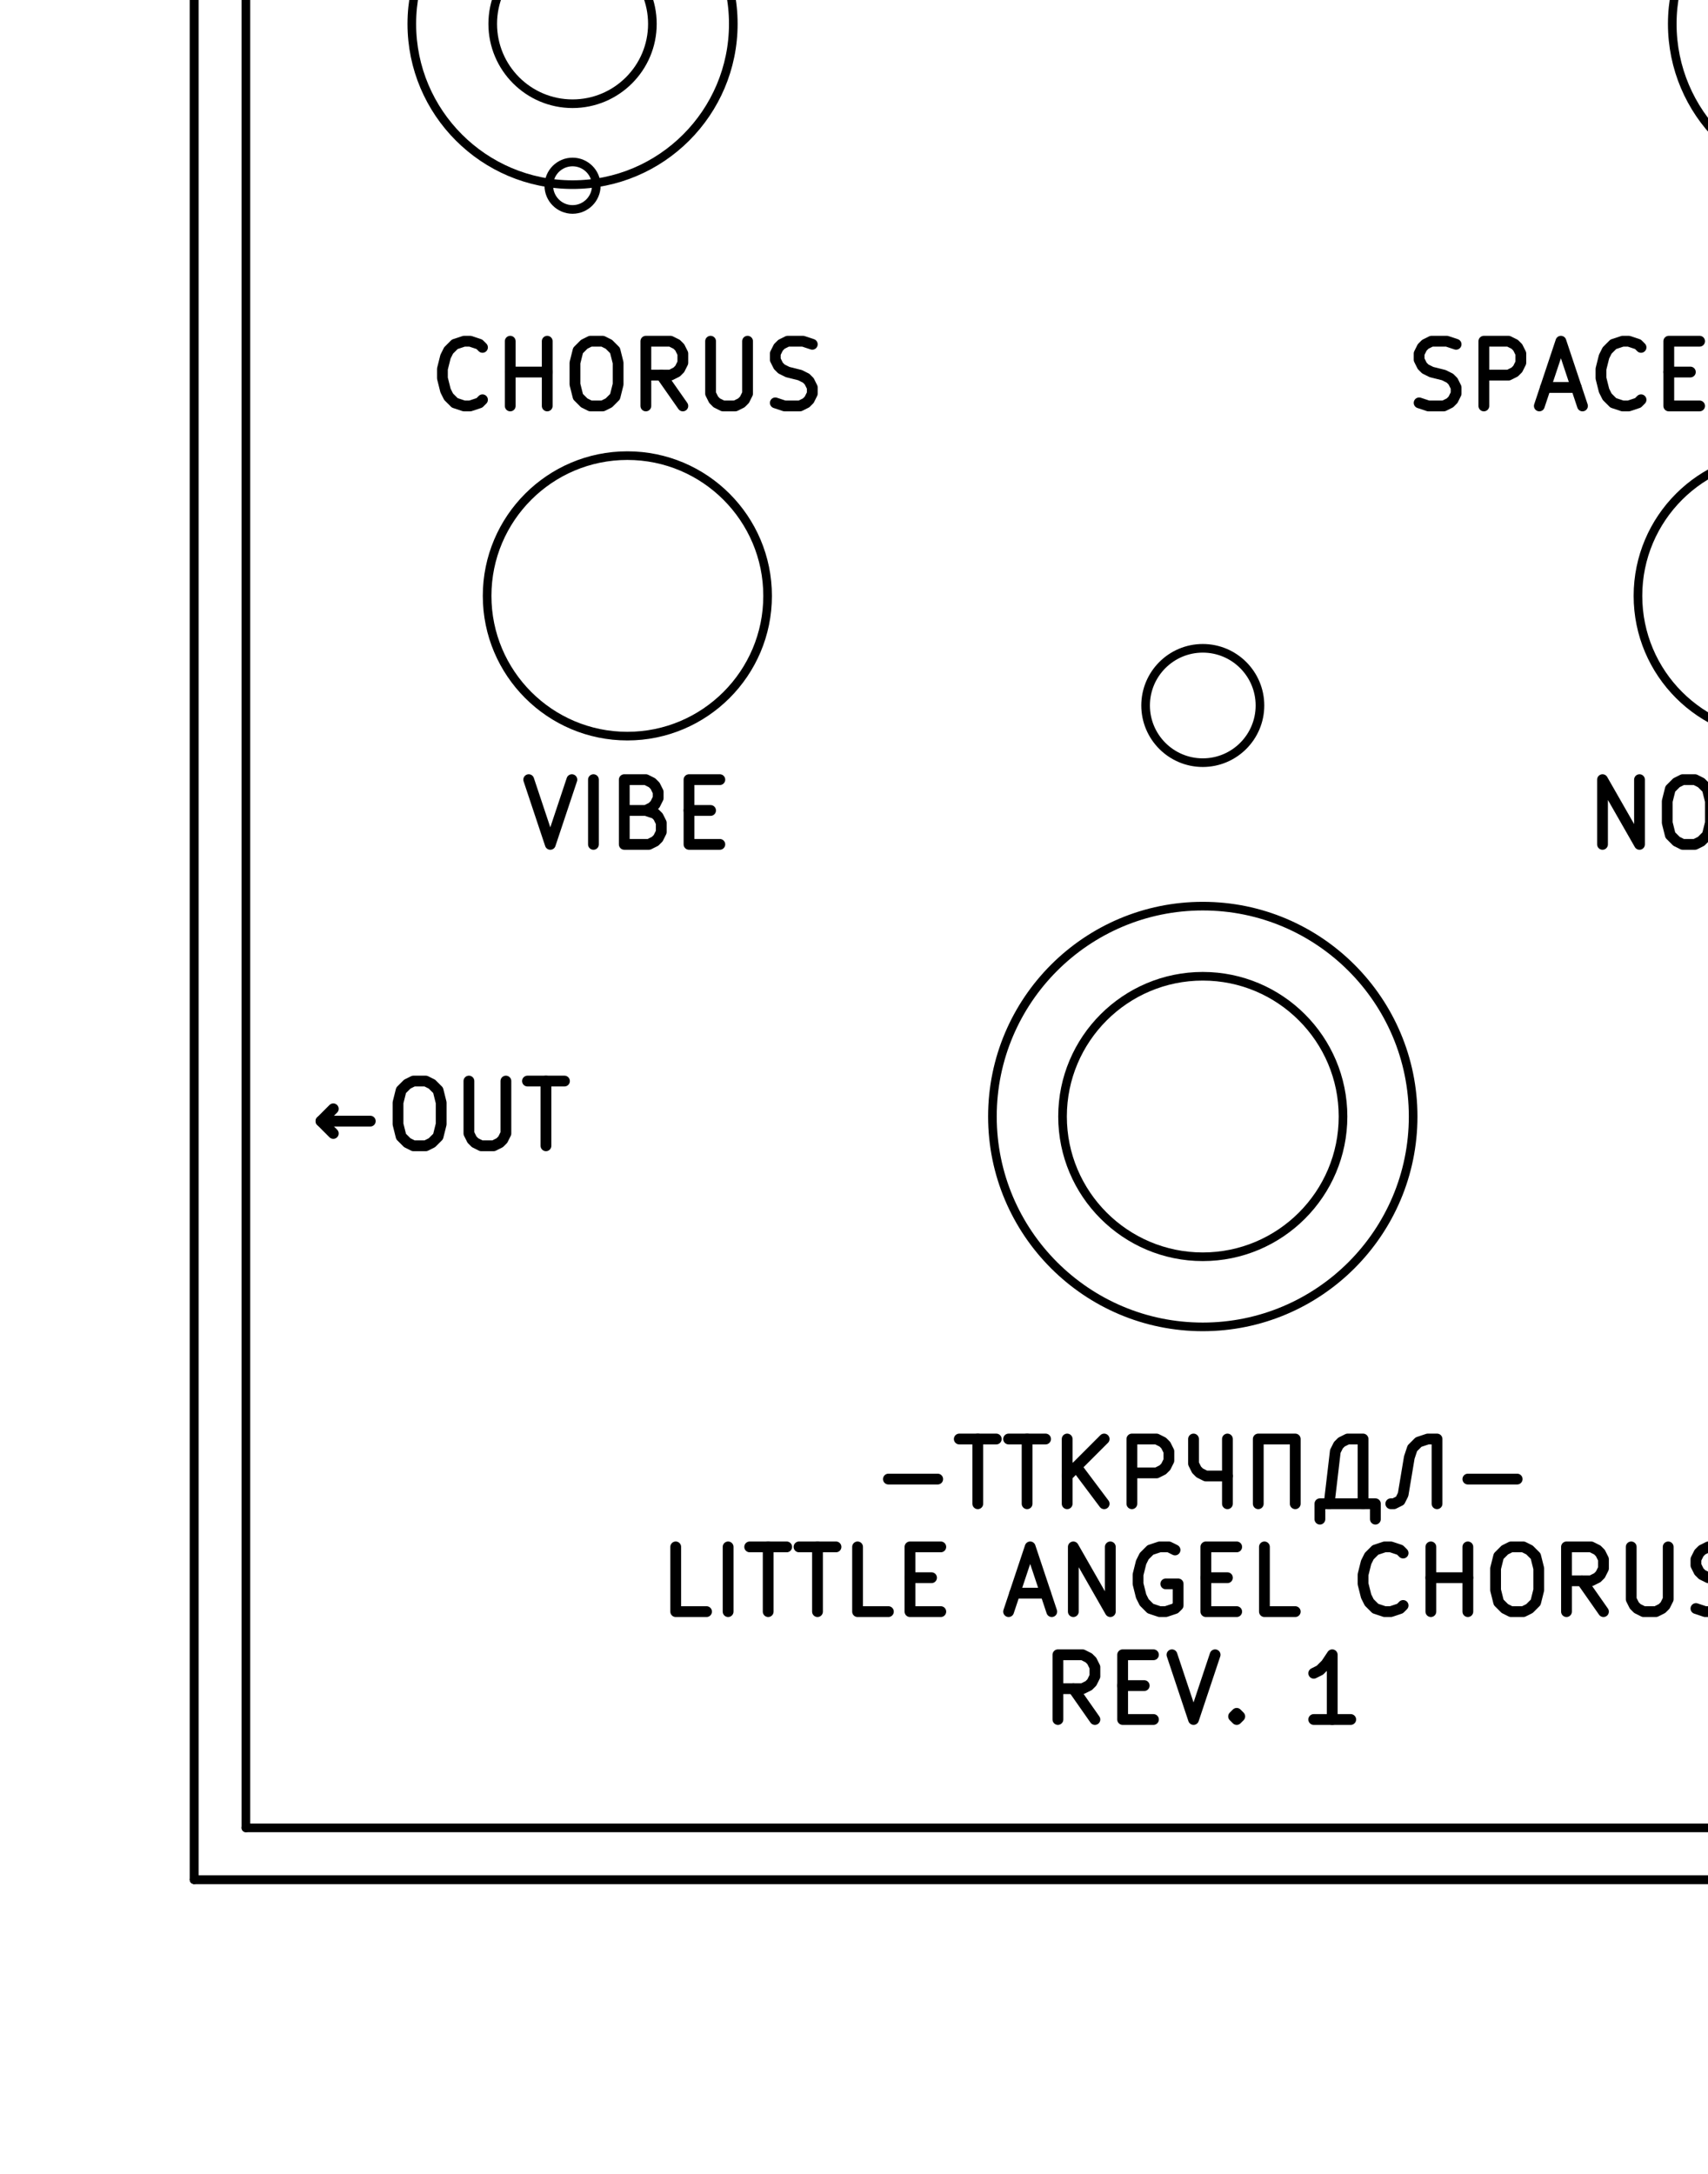 <?xml version="1.0" encoding="UTF-8" standalone="no"?>
<!-- Created with Inkscape (http://www.inkscape.org/) -->

<svg
   xmlns:dc="http://purl.org/dc/elements/1.1/"
   xmlns:cc="http://creativecommons.org/ns#"
   xmlns:rdf="http://www.w3.org/1999/02/22-rdf-syntax-ns#"
   xmlns:svg="http://www.w3.org/2000/svg"
   xmlns="http://www.w3.org/2000/svg"
   xmlns:sodipodi="http://sodipodi.sourceforge.net/DTD/sodipodi-0.dtd"
   xmlns:inkscape="http://www.inkscape.org/namespaces/inkscape"
   width="93.5mm"
   height="119mm"
   viewBox="0 0 93.5 119"
   version="1.1"
   id="svg8"
   inkscape:version="0.92.5 (2060ec1f9f, 2020-04-08)"
   sodipodi:docname="little_angel_chorus_r1_1.svg">
  <title
     id="title16">Little Angel Chorus [REV1] V1</title>
  <defs
     id="defs2" />
  <sodipodi:namedview
     id="base"
     pagecolor="#ffffff"
     bordercolor="#666666"
     borderopacity="1.0"
     inkscape:pageopacity="0.0"
     inkscape:pageshadow="2"
     inkscape:zoom="0.98994949"
     inkscape:cx="268.48675"
     inkscape:cy="280.35573"
     inkscape:document-units="mm"
     inkscape:current-layer="layer1"
     showgrid="false"
     inkscape:window-width="1600"
     inkscape:window-height="876"
     inkscape:window-x="0"
     inkscape:window-y="0"
     inkscape:window-maximized="0" />
  <g
     inkscape:label="Layer 1"
     inkscape:groupmode="layer"
     id="layer1"
     transform="translate(0,-178)">
    <g
       transform="matrix(0.003,0,0,-0.003,-58.657,385.909)"
       inkscape:label="little_angel_chorus_r1_collision"
       id="g1251">
      <path
         inkscape:connector-curvature="0"
         id="path1253"
         style="fill:none;stroke:#000000;stroke-width:157.48;stroke-linecap:round;stroke-linejoin:round;stroke-miterlimit:10;stroke-dasharray:none;stroke-opacity:1"
         d="m 37661.4,48930 c 0,2118.1 1720.5,3838.6 3838.6,3838.6 2118.1,0 3838.6,-1720.5 3838.6,-3838.6 0,-2118.1 -1720.5,-3838.6 -3838.6,-3838.6 -2118.1,0 -3838.6,1720.5 -3838.6,3838.6 z" />
      <path
         inkscape:connector-curvature="0"
         id="path1255"
         style="fill:none;stroke:#000000;stroke-width:157.48;stroke-linecap:round;stroke-linejoin:round;stroke-miterlimit:10;stroke-dasharray:none;stroke-opacity:1"
         d="m 50066.9,68867 c 0,1618.4 1314.7,2933.1 2933.1,2933.1 1618.4,0 2933.1,-1314.7 2933.1,-2933.1 0,-1618.4 -1314.7,-2933.1 -2933.1,-2933.1 -1618.4,0 -2933.1,1314.7 -2933.1,2933.1 z" />
      <path
         inkscape:connector-curvature="0"
         id="path1257"
         style="fill:none;stroke:#000000;stroke-width:157.48;stroke-linecap:round;stroke-linejoin:round;stroke-miterlimit:10;stroke-dasharray:none;stroke-opacity:1"
         d="m 27066.9,68867 c 0,1618.4 1314.7,2933.1 2933.1,2933.1 1618.4,0 2933.1,-1314.7 2933.1,-2933.1 0,-1618.4 -1314.7,-2933.1 -2933.1,-2933.1 -1618.4,0 -2933.1,1314.7 -2933.1,2933.1 z" />
      <path
         inkscape:connector-curvature="0"
         id="path1259"
         style="fill:none;stroke:#000000;stroke-width:157.48;stroke-linecap:round;stroke-linejoin:round;stroke-miterlimit:10;stroke-dasharray:none;stroke-opacity:1"
         d="M 58960.6,80910.3 V 35949.7" />
      <path
         inkscape:connector-curvature="0"
         id="path1261"
         style="fill:none;stroke:#000000;stroke-width:157.48;stroke-linecap:round;stroke-linejoin:round;stroke-miterlimit:10;stroke-dasharray:none;stroke-opacity:1"
         d="M 24039.4,80910.3 V 35949.7" />
      <path
         inkscape:connector-curvature="0"
         id="path1263"
         style="fill:none;stroke:#000000;stroke-width:157.48;stroke-linecap:round;stroke-linejoin:round;stroke-miterlimit:10;stroke-dasharray:none;stroke-opacity:1"
         d="M 24039.4,35949.7 H 58960.6" />
      <path
         inkscape:connector-curvature="0"
         id="path1265"
         style="fill:none;stroke:#000000;stroke-width:157.48;stroke-linecap:round;stroke-linejoin:round;stroke-miterlimit:10;stroke-dasharray:none;stroke-opacity:1"
         d="M 24039.4,80910.3 H 58960.6" />
      <path
         inkscape:connector-curvature="0"
         id="path1267"
         style="fill:none;stroke:#000000;stroke-width:157.48;stroke-linecap:round;stroke-linejoin:round;stroke-miterlimit:10;stroke-dasharray:none;stroke-opacity:1"
         d="M 59905.5,81855.2 V 35004.8" />
      <path
         inkscape:connector-curvature="0"
         id="path1269"
         style="fill:none;stroke:#000000;stroke-width:157.48;stroke-linecap:round;stroke-linejoin:round;stroke-miterlimit:10;stroke-dasharray:none;stroke-opacity:1"
         d="M 23094.5,81855.2 V 35004.8" />
      <path
         inkscape:connector-curvature="0"
         id="path1271"
         style="fill:none;stroke:#000000;stroke-width:157.48;stroke-linecap:round;stroke-linejoin:round;stroke-miterlimit:10;stroke-dasharray:none;stroke-opacity:1"
         d="m 23094.5,35004.8 h 36811" />
      <path
         inkscape:connector-curvature="0"
         id="path1273"
         style="fill:none;stroke:#000000;stroke-width:157.48;stroke-linecap:round;stroke-linejoin:round;stroke-miterlimit:10;stroke-dasharray:none;stroke-opacity:1"
         d="m 23094.5,81855.2 h 36811" />
      <path
         inkscape:connector-curvature="0"
         id="path1275"
         style="fill:none;stroke:#000000;stroke-width:157.48;stroke-linecap:round;stroke-linejoin:round;stroke-miterlimit:10;stroke-dasharray:none;stroke-opacity:1"
         d="m 28543.3,68867 c 0,803.8 652.9,1456.7 1456.7,1456.7 803.8,0 1456.7,-652.9 1456.7,-1456.7 0,-803.8 -652.9,-1456.7 -1456.7,-1456.7 -803.8,0 -1456.7,652.9 -1456.7,1456.7 z" />
      <path
         inkscape:connector-curvature="0"
         id="path1277"
         style="fill:none;stroke:#000000;stroke-width:157.48;stroke-linecap:round;stroke-linejoin:round;stroke-miterlimit:10;stroke-dasharray:none;stroke-opacity:1"
         d="m 51543.3,68867 c 0,803.8 652.9,1456.7 1456.7,1456.7 803.8,0 1456.7,-652.9 1456.7,-1456.7 0,-803.8 -652.9,-1456.7 -1456.7,-1456.7 -803.8,0 -1456.7,652.9 -1456.7,1456.7 z" />
      <path
         inkscape:connector-curvature="0"
         id="path1279"
         style="fill:none;stroke:#000000;stroke-width:157.48;stroke-linecap:round;stroke-linejoin:round;stroke-miterlimit:10;stroke-dasharray:none;stroke-opacity:1"
         d="m 29566.9,65914.3 c 0,238.9 194.1,433 433.1,433 239,0 433.1,-194.1 433.1,-433 0,-239 -194.1,-433.1 -433.1,-433.1 -239,0 -433.1,194.1 -433.1,433.1 z" />
      <path
         inkscape:connector-curvature="0"
         id="path1281"
         style="fill:none;stroke:#000000;stroke-width:157.48;stroke-linecap:round;stroke-linejoin:round;stroke-miterlimit:10;stroke-dasharray:none;stroke-opacity:1"
         d="m 52566.9,65914.3 c 0,238.9 194.1,433 433.1,433 239,0 433.1,-194.1 433.1,-433 0,-239 -194.1,-433.1 -433.1,-433.1 -239,0 -433.1,194.1 -433.1,433.1 z" />
      <path
         inkscape:connector-curvature="0"
         id="path1283"
         style="fill:none;stroke:#000000;stroke-width:157.48;stroke-linecap:round;stroke-linejoin:round;stroke-miterlimit:10;stroke-dasharray:none;stroke-opacity:1"
         d="m 28440.9,58430 c 0,1412 1147.1,2559.1 2559.1,2559.1 1412,0 2559.1,-1147.1 2559.1,-2559.1 0,-1412 -1147.1,-2559.1 -2559.1,-2559.1 -1412,0 -2559.1,1147.1 -2559.1,2559.1 z" />
      <path
         inkscape:connector-curvature="0"
         id="path1285"
         style="fill:none;stroke:#000000;stroke-width:157.48;stroke-linecap:round;stroke-linejoin:round;stroke-miterlimit:10;stroke-dasharray:none;stroke-opacity:1"
         d="m 49440.9,58430 c 0,1412 1147.1,2559.1 2559.1,2559.1 1412,0 2559.1,-1147.1 2559.1,-2559.1 0,-1412 -1147.1,-2559.1 -2559.1,-2559.1 -1412,0 -2559.1,1147.1 -2559.1,2559.1 z" />
      <path
         inkscape:connector-curvature="0"
         id="path1287"
         style="fill:none;stroke:#000000;stroke-width:157.48;stroke-linecap:round;stroke-linejoin:round;stroke-miterlimit:10;stroke-dasharray:none;stroke-opacity:1"
         d="m 40456.7,56430 c 0,575.7 467.6,1043.3 1043.3,1043.3 575.7,0 1043.3,-467.6 1043.3,-1043.3 0,-575.7 -467.6,-1043.3 -1043.3,-1043.3 -575.7,0 -1043.3,467.6 -1043.3,1043.3 z" />
      <path
         inkscape:connector-curvature="0"
         id="path1289"
         style="fill:none;stroke:#000000;stroke-width:157.48;stroke-linecap:round;stroke-linejoin:round;stroke-miterlimit:10;stroke-dasharray:none;stroke-opacity:1"
         d="m 38940.9,48930 c 0,1412 1147.1,2559.1 2559.1,2559.1 1412,0 2559.1,-1147.1 2559.1,-2559.1 0,-1412 -1147.1,-2559.1 -2559.1,-2559.1 -1412,0 -2559.1,1147.1 -2559.1,2559.1 z" />
    </g>
    <g
       transform="matrix(0.003,0,0,-0.003,-58.657,385.909)"
       inkscape:label="little_angel_chorus_r1_1"
       id="g1338">
      <path
         inkscape:connector-curvature="0"
         id="path1340"
         style="fill:none;stroke:#000000;stroke-width:157.48;stroke-linecap:round;stroke-linejoin:round;stroke-miterlimit:10;stroke-dasharray:none;stroke-opacity:1"
         d="M 59905.5,81855.2 V 35004.8" />
      <path
         inkscape:connector-curvature="0"
         id="path1342"
         style="fill:none;stroke:#000000;stroke-width:157.48;stroke-linecap:round;stroke-linejoin:round;stroke-miterlimit:10;stroke-dasharray:none;stroke-opacity:1"
         d="m 23094.5,35004.8 h 36811" />
      <path
         inkscape:connector-curvature="0"
         id="path1344"
         style="fill:none;stroke:#000000;stroke-width:157.48;stroke-linecap:round;stroke-linejoin:round;stroke-miterlimit:10;stroke-dasharray:none;stroke-opacity:1"
         d="M 23094.5,81855.2 V 35004.8" />
      <path
         inkscape:connector-curvature="0"
         id="path1346"
         style="fill:none;stroke:#000000;stroke-width:157.48;stroke-linecap:round;stroke-linejoin:round;stroke-miterlimit:10;stroke-dasharray:none;stroke-opacity:1"
         d="m 23094.5,81855.2 h 36811" />
      <g
         transform="translate(40494.1,78589.4)"
         id="g1348" />
      <path
         inkscape:connector-curvature="0"
         id="path1350"
         style="fill:none;stroke:#000000;stroke-width:196.85;stroke-linecap:round;stroke-linejoin:round;stroke-miterlimit:10;stroke-dasharray:none;stroke-opacity:1"
         d="m 39700.2,78645.7 v 899.9" />
      <path
         inkscape:connector-curvature="0"
         id="path1352"
         style="fill:none;stroke:#000000;stroke-width:196.85;stroke-linecap:round;stroke-linejoin:round;stroke-miterlimit:10;stroke-dasharray:none;stroke-opacity:1"
         d="m 39475.3,79320.6 224.9,225 225,-225" />
      <path
         inkscape:connector-curvature="0"
         id="path1354"
         style="fill:none;stroke:#000000;stroke-width:196.85;stroke-linecap:round;stroke-linejoin:round;stroke-miterlimit:10;stroke-dasharray:none;stroke-opacity:1"
         d="m 40768.8,78645.7 h 225 l 112.5,56.2 56.2,56.3 112.5,168.7 56.3,225 v 449.9 l -56.3,112.5 -56.2,56.3 -112.5,56.2 h -225 l -112.5,-56.2 -56.2,-56.3 -56.2,-112.5 v -281.2 l 56.2,-112.5 56.2,-56.2 112.5,-56.3 h 225 l 112.5,56.3 56.2,56.2 56.3,112.5" />
      <path
         inkscape:connector-curvature="0"
         id="path1356"
         style="fill:none;stroke:#000000;stroke-width:196.85;stroke-linecap:round;stroke-linejoin:round;stroke-miterlimit:10;stroke-dasharray:none;stroke-opacity:1"
         d="m 41668.7,79826.8 393.7,-1181.1 393.7,1181.1" />
      <path
         inkscape:connector-curvature="0"
         id="path1358"
         style="fill:none;stroke:#000000;stroke-width:196.85;stroke-linecap:round;stroke-linejoin:round;stroke-miterlimit:10;stroke-dasharray:none;stroke-opacity:1"
         d="m 43299.8,78645.7 v 899.9" />
      <path
         inkscape:connector-curvature="0"
         id="path1360"
         style="fill:none;stroke:#000000;stroke-width:196.85;stroke-linecap:round;stroke-linejoin:round;stroke-miterlimit:10;stroke-dasharray:none;stroke-opacity:1"
         d="m 43074.8,79320.6 225,225 224.9,-225" />
      <g
         transform="translate(27212.6,72589.4)"
         id="g1362" />
      <path
         inkscape:connector-curvature="0"
         id="path1364"
         style="fill:none;stroke:#000000;stroke-width:196.85;stroke-linecap:round;stroke-linejoin:round;stroke-miterlimit:10;stroke-dasharray:none;stroke-opacity:1"
         d="m 27497.2,72645.7 v 1181.1 h 281.2 l 168.7,-56.2 112.5,-112.5 56.3,-112.5 56.2,-225 v -168.7 l -56.2,-225 -56.3,-112.5 -112.5,-112.5 -168.7,-56.2 h -281.2" />
      <path
         inkscape:connector-curvature="0"
         id="path1366"
         style="fill:none;stroke:#000000;stroke-width:196.85;stroke-linecap:round;stroke-linejoin:round;stroke-miterlimit:10;stroke-dasharray:none;stroke-opacity:1"
         d="M 28678.3,73264.4 H 29072" />
      <path
         inkscape:connector-curvature="0"
         id="path1368"
         style="fill:none;stroke:#000000;stroke-width:196.85;stroke-linecap:round;stroke-linejoin:round;stroke-miterlimit:10;stroke-dasharray:none;stroke-opacity:1"
         d="m 29240.7,72645.7 h -562.4 v 1181.1 h 562.4" />
      <path
         inkscape:connector-curvature="0"
         id="path1370"
         style="fill:none;stroke:#000000;stroke-width:196.85;stroke-linecap:round;stroke-linejoin:round;stroke-miterlimit:10;stroke-dasharray:none;stroke-opacity:1"
         d="m 29746.9,72645.7 v 1181.1 h 450 l 112.4,-56.2 56.3,-56.3 56.2,-112.5 v -168.7 l -56.2,-112.5 -56.3,-56.2 -112.4,-56.3 h -450" />
      <path
         inkscape:connector-curvature="0"
         id="path1372"
         style="fill:none;stroke:#000000;stroke-width:196.85;stroke-linecap:round;stroke-linejoin:round;stroke-miterlimit:10;stroke-dasharray:none;stroke-opacity:1"
         d="m 30759.3,73826.8 h 674.9" />
      <path
         inkscape:connector-curvature="0"
         id="path1374"
         style="fill:none;stroke:#000000;stroke-width:196.85;stroke-linecap:round;stroke-linejoin:round;stroke-miterlimit:10;stroke-dasharray:none;stroke-opacity:1"
         d="m 31096.7,72645.7 v 1181.1" />
      <path
         inkscape:connector-curvature="0"
         id="path1376"
         style="fill:none;stroke:#000000;stroke-width:196.85;stroke-linecap:round;stroke-linejoin:round;stroke-miterlimit:10;stroke-dasharray:none;stroke-opacity:1"
         d="m 31827.9,72645.7 v 1181.1" />
      <path
         inkscape:connector-curvature="0"
         id="path1378"
         style="fill:none;stroke:#000000;stroke-width:196.85;stroke-linecap:round;stroke-linejoin:round;stroke-miterlimit:10;stroke-dasharray:none;stroke-opacity:1"
         d="m 31827.9,73264.4 h 674.9" />
      <path
         inkscape:connector-curvature="0"
         id="path1380"
         style="fill:none;stroke:#000000;stroke-width:196.85;stroke-linecap:round;stroke-linejoin:round;stroke-miterlimit:10;stroke-dasharray:none;stroke-opacity:1"
         d="m 32502.8,72645.7 v 1181.1" />
      <g
         transform="translate(50211.7,72589.4)"
         id="g1382" />
      <path
         inkscape:connector-curvature="0"
         id="path1384"
         style="fill:none;stroke:#000000;stroke-width:196.85;stroke-linecap:round;stroke-linejoin:round;stroke-miterlimit:10;stroke-dasharray:none;stroke-opacity:1"
         d="m 50412.8,72701.9 168.8,-56.2 h 281.2 l 112.5,56.2 56.2,56.3 56.2,112.5 v 112.4 l -56.2,112.5 -56.2,56.3 -112.5,56.2 -225,56.3 -112.5,56.2 -56.2,56.3 -56.3,112.4 v 112.5 l 56.3,112.5 56.2,56.3 112.5,56.2 h 281.2 l 168.7,-56.2" />
      <path
         inkscape:connector-curvature="0"
         id="path1386"
         style="fill:none;stroke:#000000;stroke-width:196.85;stroke-linecap:round;stroke-linejoin:round;stroke-miterlimit:10;stroke-dasharray:none;stroke-opacity:1"
         d="m 51593.9,72645.7 v 1181.1 h 450 l 112.5,-56.2 56.2,-56.3 56.2,-112.5 v -168.7 l -56.2,-112.5 -56.2,-56.2 -112.5,-56.3 h -450" />
      <path
         inkscape:connector-curvature="0"
         id="path1388"
         style="fill:none;stroke:#000000;stroke-width:196.85;stroke-linecap:round;stroke-linejoin:round;stroke-miterlimit:10;stroke-dasharray:none;stroke-opacity:1"
         d="m 52775,73264.4 h 393.7" />
      <path
         inkscape:connector-curvature="0"
         id="path1390"
         style="fill:none;stroke:#000000;stroke-width:196.85;stroke-linecap:round;stroke-linejoin:round;stroke-miterlimit:10;stroke-dasharray:none;stroke-opacity:1"
         d="M 53337.5,72645.7 H 52775 v 1181.1 h 562.5" />
      <path
         inkscape:connector-curvature="0"
         id="path1392"
         style="fill:none;stroke:#000000;stroke-width:196.85;stroke-linecap:round;stroke-linejoin:round;stroke-miterlimit:10;stroke-dasharray:none;stroke-opacity:1"
         d="m 53843.6,73264.4 h 393.7" />
      <path
         inkscape:connector-curvature="0"
         id="path1394"
         style="fill:none;stroke:#000000;stroke-width:196.85;stroke-linecap:round;stroke-linejoin:round;stroke-miterlimit:10;stroke-dasharray:none;stroke-opacity:1"
         d="m 54406.1,72645.7 h -562.5 v 1181.1 h 562.5" />
      <path
         inkscape:connector-curvature="0"
         id="path1396"
         style="fill:none;stroke:#000000;stroke-width:196.85;stroke-linecap:round;stroke-linejoin:round;stroke-miterlimit:10;stroke-dasharray:none;stroke-opacity:1"
         d="m 54912.3,72645.7 v 1181.1 h 281.2 l 168.7,-56.2 112.5,-112.5 56.2,-112.5 56.3,-225 v -168.7 l -56.3,-225 -56.2,-112.5 -112.5,-112.5 -168.7,-56.2 h -281.2" />
      <g
         transform="translate(27436.1,61839.4)"
         id="g1398" />
      <path
         inkscape:connector-curvature="0"
         id="path1400"
         style="fill:none;stroke:#000000;stroke-width:196.85;stroke-linecap:round;stroke-linejoin:round;stroke-miterlimit:10;stroke-dasharray:none;stroke-opacity:1"
         d="m 28356.6,62008.2 -56.3,-56.3 -168.7,-56.2 h -112.5 l -168.7,56.2 -112.5,112.5 -56.2,112.5 -56.3,225 v 168.7 l 56.3,225 56.2,112.5 112.5,112.5 168.7,56.2 h 112.5 l 168.7,-56.2 56.3,-56.3" />
      <path
         inkscape:connector-curvature="0"
         id="path1402"
         style="fill:none;stroke:#000000;stroke-width:196.85;stroke-linecap:round;stroke-linejoin:round;stroke-miterlimit:10;stroke-dasharray:none;stroke-opacity:1"
         d="m 28862.8,61895.7 v 1181.1" />
      <path
         inkscape:connector-curvature="0"
         id="path1404"
         style="fill:none;stroke:#000000;stroke-width:196.85;stroke-linecap:round;stroke-linejoin:round;stroke-miterlimit:10;stroke-dasharray:none;stroke-opacity:1"
         d="m 28862.8,62514.4 h 674.9" />
      <path
         inkscape:connector-curvature="0"
         id="path1406"
         style="fill:none;stroke:#000000;stroke-width:196.85;stroke-linecap:round;stroke-linejoin:round;stroke-miterlimit:10;stroke-dasharray:none;stroke-opacity:1"
         d="m 29537.7,61895.7 v 1181.1" />
      <path
         inkscape:connector-curvature="0"
         id="path1408"
         style="fill:none;stroke:#000000;stroke-width:196.85;stroke-linecap:round;stroke-linejoin:round;stroke-miterlimit:10;stroke-dasharray:none;stroke-opacity:1"
         d="m 30325.1,63076.8 h 225 l 112.4,-56.2 112.5,-112.5 56.3,-225 v -393.7 l -56.3,-225 -112.5,-112.5 -112.4,-56.2 h -225 l -112.5,56.2 -112.5,112.5 -56.2,225 v 393.7 l 56.2,225 112.5,112.5 112.5,56.2" />
      <path
         inkscape:connector-curvature="0"
         id="path1410"
         style="fill:none;stroke:#000000;stroke-width:196.85;stroke-linecap:round;stroke-linejoin:round;stroke-miterlimit:10;stroke-dasharray:none;stroke-opacity:1"
         d="m 32012.4,61895.7 -393.7,562.4" />
      <path
         inkscape:connector-curvature="0"
         id="path1412"
         style="fill:none;stroke:#000000;stroke-width:196.85;stroke-linecap:round;stroke-linejoin:round;stroke-miterlimit:10;stroke-dasharray:none;stroke-opacity:1"
         d="m 31337.5,61895.7 v 1181.1 h 449.9 l 112.5,-56.2 56.2,-56.3 56.3,-112.5 v -168.7 l -56.3,-112.5 -56.2,-56.2 -112.5,-56.3 h -449.9" />
      <path
         inkscape:connector-curvature="0"
         id="path1414"
         style="fill:none;stroke:#000000;stroke-width:196.85;stroke-linecap:round;stroke-linejoin:round;stroke-miterlimit:10;stroke-dasharray:none;stroke-opacity:1"
         d="m 32518.6,63076.8 v -956.1 l 56.2,-112.5 56.2,-56.3 112.5,-56.2 h 225 l 112.5,56.2 56.2,56.3 56.3,112.5 v 956.1" />
      <path
         inkscape:connector-curvature="0"
         id="path1416"
         style="fill:none;stroke:#000000;stroke-width:196.85;stroke-linecap:round;stroke-linejoin:round;stroke-miterlimit:10;stroke-dasharray:none;stroke-opacity:1"
         d="m 33699.7,61951.9 168.7,-56.2 h 281.2 l 112.5,56.2 56.2,56.3 56.3,112.5 v 112.4 l -56.3,112.5 -56.2,56.3 -112.5,56.2 -225,56.3 -112.5,56.2 -56.2,56.3 -56.2,112.4 v 112.5 l 56.2,112.5 56.2,56.3 112.5,56.2 h 281.2 l 168.8,-56.2" />
      <g
         transform="translate(45328.7,61839.4)"
         id="g1418" />
      <path
         inkscape:connector-curvature="0"
         id="path1420"
         style="fill:none;stroke:#000000;stroke-width:196.85;stroke-linecap:round;stroke-linejoin:round;stroke-miterlimit:10;stroke-dasharray:none;stroke-opacity:1"
         d="m 45447.7,61951.9 168.7,-56.2 h 281.2 l 112.5,56.2 56.3,56.3 56.2,112.5 v 112.4 l -56.2,112.5 -56.3,56.3 -112.5,56.2 -224.9,56.3 -112.5,56.2 -56.3,56.3 -56.2,112.4 v 112.5 l 56.2,112.5 56.3,56.3 112.5,56.2 h 281.2 l 168.7,-56.2" />
      <path
         inkscape:connector-curvature="0"
         id="path1422"
         style="fill:none;stroke:#000000;stroke-width:196.85;stroke-linecap:round;stroke-linejoin:round;stroke-miterlimit:10;stroke-dasharray:none;stroke-opacity:1"
         d="m 46628.8,61895.7 v 1181.1 h 449.9 l 112.5,-56.2 56.3,-56.3 56.2,-112.5 v -168.7 l -56.2,-112.5 -56.3,-56.2 -112.5,-56.3 h -449.9" />
      <path
         inkscape:connector-curvature="0"
         id="path1424"
         style="fill:none;stroke:#000000;stroke-width:196.85;stroke-linecap:round;stroke-linejoin:round;stroke-miterlimit:10;stroke-dasharray:none;stroke-opacity:1"
         d="m 47753.7,62233.1 h 562.4" />
      <path
         inkscape:connector-curvature="0"
         id="path1426"
         style="fill:none;stroke:#000000;stroke-width:196.85;stroke-linecap:round;stroke-linejoin:round;stroke-miterlimit:10;stroke-dasharray:none;stroke-opacity:1"
         d="m 47641.2,61895.7 393.7,1181.1 393.7,-1181.1" />
      <path
         inkscape:connector-curvature="0"
         id="path1428"
         style="fill:none;stroke:#000000;stroke-width:196.85;stroke-linecap:round;stroke-linejoin:round;stroke-miterlimit:10;stroke-dasharray:none;stroke-opacity:1"
         d="m 49497.2,62008.2 -56.3,-56.3 -168.7,-56.2 h -112.5 l -168.7,56.2 -112.5,112.5 -56.2,112.5 -56.3,225 v 168.7 l 56.3,225 56.2,112.5 112.5,112.5 168.7,56.2 h 112.5 l 168.7,-56.2 56.3,-56.3" />
      <path
         inkscape:connector-curvature="0"
         id="path1430"
         style="fill:none;stroke:#000000;stroke-width:196.85;stroke-linecap:round;stroke-linejoin:round;stroke-miterlimit:10;stroke-dasharray:none;stroke-opacity:1"
         d="m 50003.4,62514.4 h 393.7" />
      <path
         inkscape:connector-curvature="0"
         id="path1432"
         style="fill:none;stroke:#000000;stroke-width:196.85;stroke-linecap:round;stroke-linejoin:round;stroke-miterlimit:10;stroke-dasharray:none;stroke-opacity:1"
         d="m 50565.8,61895.7 h -562.4 v 1181.1 h 562.4" />
      <path
         inkscape:connector-curvature="0"
         id="path1434"
         style="fill:none;stroke:#000000;stroke-width:196.85;stroke-linecap:round;stroke-linejoin:round;stroke-miterlimit:10;stroke-dasharray:none;stroke-opacity:1"
         d="M 51915.6,63133 50903.3,61614.5" />
      <path
         inkscape:connector-curvature="0"
         id="path1436"
         style="fill:none;stroke:#000000;stroke-width:196.85;stroke-linecap:round;stroke-linejoin:round;stroke-miterlimit:10;stroke-dasharray:none;stroke-opacity:1"
         d="m 52196.9,63076.8 281.2,-1181.1 224.9,843.6 225,-843.6 281.2,1181.1" />
      <path
         inkscape:connector-curvature="0"
         id="path1438"
         style="fill:none;stroke:#000000;stroke-width:196.85;stroke-linecap:round;stroke-linejoin:round;stroke-miterlimit:10;stroke-dasharray:none;stroke-opacity:1"
         d="m 53602.9,62233.1 h 562.5" />
      <path
         inkscape:connector-curvature="0"
         id="path1440"
         style="fill:none;stroke:#000000;stroke-width:196.85;stroke-linecap:round;stroke-linejoin:round;stroke-miterlimit:10;stroke-dasharray:none;stroke-opacity:1"
         d="m 53490.4,61895.7 393.7,1181.1 393.7,-1181.1" />
      <path
         inkscape:connector-curvature="0"
         id="path1442"
         style="fill:none;stroke:#000000;stroke-width:196.85;stroke-linecap:round;stroke-linejoin:round;stroke-miterlimit:10;stroke-dasharray:none;stroke-opacity:1"
         d="m 55346.5,61895.7 -393.7,562.4" />
      <path
         inkscape:connector-curvature="0"
         id="path1444"
         style="fill:none;stroke:#000000;stroke-width:196.85;stroke-linecap:round;stroke-linejoin:round;stroke-miterlimit:10;stroke-dasharray:none;stroke-opacity:1"
         d="m 54671.5,61895.7 v 1181.1 h 450 l 112.5,-56.2 56.2,-56.3 56.3,-112.5 v -168.7 l -56.3,-112.5 -56.2,-56.2 -112.5,-56.3 h -450" />
      <path
         inkscape:connector-curvature="0"
         id="path1446"
         style="fill:none;stroke:#000000;stroke-width:196.85;stroke-linecap:round;stroke-linejoin:round;stroke-miterlimit:10;stroke-dasharray:none;stroke-opacity:1"
         d="m 56246.3,62514.4 168.8,-56.3 56.2,-56.2 56.3,-112.5 v -168.7 l -56.3,-112.5 -56.2,-56.3 -112.5,-56.2 h -450 v 1181.1 h 393.7 l 112.5,-56.2 56.3,-56.3 56.2,-112.5 v -112.5 l -56.2,-112.4 -56.3,-56.3 -112.5,-56.2 h -393.7" />
      <path
         inkscape:connector-curvature="0"
         id="path1448"
         style="fill:none;stroke:#000000;stroke-width:196.85;stroke-linecap:round;stroke-linejoin:round;stroke-miterlimit:10;stroke-dasharray:none;stroke-opacity:1"
         d="m 57596.2,61895.7 h -562.5 v 1181.1" />
      <path
         inkscape:connector-curvature="0"
         id="path1450"
         style="fill:none;stroke:#000000;stroke-width:196.85;stroke-linecap:round;stroke-linejoin:round;stroke-miterlimit:10;stroke-dasharray:none;stroke-opacity:1"
         d="m 57989.9,62514.4 h 393.7" />
      <path
         inkscape:connector-curvature="0"
         id="path1452"
         style="fill:none;stroke:#000000;stroke-width:196.85;stroke-linecap:round;stroke-linejoin:round;stroke-miterlimit:10;stroke-dasharray:none;stroke-opacity:1"
         d="m 58552.3,61895.7 h -562.4 v 1181.1 h 562.4" />
      <g
         transform="translate(29080.3,53839.4)"
         id="g1454" />
      <path
         inkscape:connector-curvature="0"
         id="path1456"
         style="fill:none;stroke:#000000;stroke-width:196.85;stroke-linecap:round;stroke-linejoin:round;stroke-miterlimit:10;stroke-dasharray:none;stroke-opacity:1"
         d="m 29200.2,55076.8 393.7,-1181.1 393.7,1181.1" />
      <path
         inkscape:connector-curvature="0"
         id="path1458"
         style="fill:none;stroke:#000000;stroke-width:196.85;stroke-linecap:round;stroke-linejoin:round;stroke-miterlimit:10;stroke-dasharray:none;stroke-opacity:1"
         d="m 30381.3,53895.7 v 1181.1" />
      <path
         inkscape:connector-curvature="0"
         id="path1460"
         style="fill:none;stroke:#000000;stroke-width:196.85;stroke-linecap:round;stroke-linejoin:round;stroke-miterlimit:10;stroke-dasharray:none;stroke-opacity:1"
         d="m 31337.5,54514.4 168.7,-56.3 56.2,-56.2 56.3,-112.5 v -168.7 l -56.3,-112.5 -56.2,-56.3 -112.5,-56.2 h -449.9 v 1181.1 h 393.7 l 112.4,-56.2 56.3,-56.3 56.2,-112.5 v -112.5 l -56.2,-112.4 -56.3,-56.3 -112.4,-56.2 h -393.7" />
      <path
         inkscape:connector-curvature="0"
         id="path1462"
         style="fill:none;stroke:#000000;stroke-width:196.85;stroke-linecap:round;stroke-linejoin:round;stroke-miterlimit:10;stroke-dasharray:none;stroke-opacity:1"
         d="m 32124.9,54514.4 h 393.7" />
      <path
         inkscape:connector-curvature="0"
         id="path1464"
         style="fill:none;stroke:#000000;stroke-width:196.85;stroke-linecap:round;stroke-linejoin:round;stroke-miterlimit:10;stroke-dasharray:none;stroke-opacity:1"
         d="m 32687.3,53895.7 h -562.4 v 1181.1 h 562.4" />
      <g
         transform="translate(48390.9,53839.4)"
         id="g1466" />
      <path
         inkscape:connector-curvature="0"
         id="path1468"
         style="fill:none;stroke:#000000;stroke-width:196.85;stroke-linecap:round;stroke-linejoin:round;stroke-miterlimit:10;stroke-dasharray:none;stroke-opacity:1"
         d="m 48794.2,53895.7 v 1181.1 l 674.9,-1181.1 v 1181.1" />
      <path
         inkscape:connector-curvature="0"
         id="path1470"
         style="fill:none;stroke:#000000;stroke-width:196.85;stroke-linecap:round;stroke-linejoin:round;stroke-miterlimit:10;stroke-dasharray:none;stroke-opacity:1"
         d="m 50256.5,55076.8 h 224.9 l 112.5,-56.2 112.5,-112.5 56.3,-225 v -393.7 l -56.3,-225 -112.5,-112.5 -112.5,-56.2 h -224.9 l -112.5,56.2 -112.5,112.5 -56.2,225 v 393.7 l 56.2,225 112.5,112.5 112.5,56.2" />
      <path
         inkscape:connector-curvature="0"
         id="path1472"
         style="fill:none;stroke:#000000;stroke-width:196.85;stroke-linecap:round;stroke-linejoin:round;stroke-miterlimit:10;stroke-dasharray:none;stroke-opacity:1"
         d="m 51943.8,53895.7 -393.7,562.4" />
      <path
         inkscape:connector-curvature="0"
         id="path1474"
         style="fill:none;stroke:#000000;stroke-width:196.85;stroke-linecap:round;stroke-linejoin:round;stroke-miterlimit:10;stroke-dasharray:none;stroke-opacity:1"
         d="m 51268.8,53895.7 v 1181.1 h 450 l 112.5,-56.2 56.2,-56.3 56.3,-112.5 v -168.7 l -56.3,-112.5 -56.2,-56.2 -112.5,-56.3 h -450" />
      <path
         inkscape:connector-curvature="0"
         id="path1476"
         style="fill:none;stroke:#000000;stroke-width:196.85;stroke-linecap:round;stroke-linejoin:round;stroke-miterlimit:10;stroke-dasharray:none;stroke-opacity:1"
         d="m 52449.9,53895.7 v 1181.1 l 393.7,-843.7 393.7,843.7 v -1181.1" />
      <path
         inkscape:connector-curvature="0"
         id="path1478"
         style="fill:none;stroke:#000000;stroke-width:196.85;stroke-linecap:round;stroke-linejoin:round;stroke-miterlimit:10;stroke-dasharray:none;stroke-opacity:1"
         d="M 53743.5,54233.1 H 54306" />
      <path
         inkscape:connector-curvature="0"
         id="path1480"
         style="fill:none;stroke:#000000;stroke-width:196.85;stroke-linecap:round;stroke-linejoin:round;stroke-miterlimit:10;stroke-dasharray:none;stroke-opacity:1"
         d="m 53631,53895.7 393.7,1181.1 393.7,-1181.1" />
      <path
         inkscape:connector-curvature="0"
         id="path1482"
         style="fill:none;stroke:#000000;stroke-width:196.85;stroke-linecap:round;stroke-linejoin:round;stroke-miterlimit:10;stroke-dasharray:none;stroke-opacity:1"
         d="m 55374.6,53895.7 h -562.5 v 1181.1" />
      <g
         transform="translate(25000,48339.4)"
         id="g1484" />
      <path
         inkscape:connector-curvature="0"
         id="path1486"
         style="fill:none;stroke:#000000;stroke-width:196.85;stroke-linecap:round;stroke-linejoin:round;stroke-miterlimit:10;stroke-dasharray:none;stroke-opacity:1"
         d="m 26309.1,48845.6 h -899.9" />
      <path
         inkscape:connector-curvature="0"
         id="path1488"
         style="fill:none;stroke:#000000;stroke-width:196.85;stroke-linecap:round;stroke-linejoin:round;stroke-miterlimit:10;stroke-dasharray:none;stroke-opacity:1"
         d="m 25634.1,48620.7 -224.9,224.9 224.9,225" />
      <path
         inkscape:connector-curvature="0"
         id="path1490"
         style="fill:none;stroke:#000000;stroke-width:196.85;stroke-linecap:round;stroke-linejoin:round;stroke-miterlimit:10;stroke-dasharray:none;stroke-opacity:1"
         d="m 27096.5,49576.8 h 224.9 l 112.5,-56.2 112.5,-112.5 56.2,-225 v -393.7 l -56.2,-225 -112.5,-112.5 -112.5,-56.2 h -224.9 l -112.5,56.2 -112.5,112.5 -56.3,225 v 393.7 l 56.3,225 112.5,112.5 112.5,56.2" />
      <path
         inkscape:connector-curvature="0"
         id="path1492"
         style="fill:none;stroke:#000000;stroke-width:196.85;stroke-linecap:round;stroke-linejoin:round;stroke-miterlimit:10;stroke-dasharray:none;stroke-opacity:1"
         d="m 28108.8,49576.8 v -956.1 l 56.3,-112.5 56.2,-56.3 112.5,-56.2 h 225 l 112.5,56.2 56.2,56.3 56.2,112.5 v 956.1" />
      <path
         inkscape:connector-curvature="0"
         id="path1494"
         style="fill:none;stroke:#000000;stroke-width:196.85;stroke-linecap:round;stroke-linejoin:round;stroke-miterlimit:10;stroke-dasharray:none;stroke-opacity:1"
         d="m 29177.4,49576.8 h 675" />
      <path
         inkscape:connector-curvature="0"
         id="path1496"
         style="fill:none;stroke:#000000;stroke-width:196.85;stroke-linecap:round;stroke-linejoin:round;stroke-miterlimit:10;stroke-dasharray:none;stroke-opacity:1"
         d="m 29514.9,48395.7 v 1181.1" />
      <g
         transform="translate(56355,48339.4)"
         id="g1498" />
      <path
         inkscape:connector-curvature="0"
         id="path1500"
         style="fill:none;stroke:#000000;stroke-width:196.85;stroke-linecap:round;stroke-linejoin:round;stroke-miterlimit:10;stroke-dasharray:none;stroke-opacity:1"
         d="m 54891.2,48395.7 v 1181.1" />
      <path
         inkscape:connector-curvature="0"
         id="path1502"
         style="fill:none;stroke:#000000;stroke-width:196.85;stroke-linecap:round;stroke-linejoin:round;stroke-miterlimit:10;stroke-dasharray:none;stroke-opacity:1"
         d="m 55453.6,48395.7 v 1181.1 l 674.9,-1181.1 v 1181.1" />
      <path
         inkscape:connector-curvature="0"
         id="path1504"
         style="fill:none;stroke:#000000;stroke-width:196.85;stroke-linecap:round;stroke-linejoin:round;stroke-miterlimit:10;stroke-dasharray:none;stroke-opacity:1"
         d="m 56690.9,48845.6 h 899.9" />
      <path
         inkscape:connector-curvature="0"
         id="path1506"
         style="fill:none;stroke:#000000;stroke-width:196.85;stroke-linecap:round;stroke-linejoin:round;stroke-miterlimit:10;stroke-dasharray:none;stroke-opacity:1"
         d="m 57365.9,48620.7 224.9,224.9 -224.9,225" />
      <g
         transform="translate(28201.9,39839.4)"
         id="g1508" />
      <path
         inkscape:connector-curvature="0"
         id="path1510"
         style="fill:none;stroke:#000000;stroke-width:196.85;stroke-linecap:round;stroke-linejoin:round;stroke-miterlimit:10;stroke-dasharray:none;stroke-opacity:1"
         d="m 35763.2,42314.1 h 899.9" />
      <path
         inkscape:connector-curvature="0"
         id="path1512"
         style="fill:none;stroke:#000000;stroke-width:196.85;stroke-linecap:round;stroke-linejoin:round;stroke-miterlimit:10;stroke-dasharray:none;stroke-opacity:1"
         d="m 37056.8,43045.3 h 674.9" />
      <path
         inkscape:connector-curvature="0"
         id="path1514"
         style="fill:none;stroke:#000000;stroke-width:196.85;stroke-linecap:round;stroke-linejoin:round;stroke-miterlimit:10;stroke-dasharray:none;stroke-opacity:1"
         d="m 37394.3,41864.2 v 1181.1" />
      <path
         inkscape:connector-curvature="0"
         id="path1516"
         style="fill:none;stroke:#000000;stroke-width:196.85;stroke-linecap:round;stroke-linejoin:round;stroke-miterlimit:10;stroke-dasharray:none;stroke-opacity:1"
         d="m 37956.7,43045.3 h 674.9" />
      <path
         inkscape:connector-curvature="0"
         id="path1518"
         style="fill:none;stroke:#000000;stroke-width:196.85;stroke-linecap:round;stroke-linejoin:round;stroke-miterlimit:10;stroke-dasharray:none;stroke-opacity:1"
         d="m 38294.2,41864.2 v 1181.1" />
      <path
         inkscape:connector-curvature="0"
         id="path1520"
         style="fill:none;stroke:#000000;stroke-width:196.85;stroke-linecap:round;stroke-linejoin:round;stroke-miterlimit:10;stroke-dasharray:none;stroke-opacity:1"
         d="m 39025.3,41864.2 v 1181.1" />
      <path
         inkscape:connector-curvature="0"
         id="path1522"
         style="fill:none;stroke:#000000;stroke-width:196.85;stroke-linecap:round;stroke-linejoin:round;stroke-miterlimit:10;stroke-dasharray:none;stroke-opacity:1"
         d="m 39700.2,41864.2 -506.2,674.9" />
      <path
         inkscape:connector-curvature="0"
         id="path1524"
         style="fill:none;stroke:#000000;stroke-width:196.85;stroke-linecap:round;stroke-linejoin:round;stroke-miterlimit:10;stroke-dasharray:none;stroke-opacity:1"
         d="m 39700.2,43045.3 -674.9,-674.9" />
      <path
         inkscape:connector-curvature="0"
         id="path1526"
         style="fill:none;stroke:#000000;stroke-width:196.85;stroke-linecap:round;stroke-linejoin:round;stroke-miterlimit:10;stroke-dasharray:none;stroke-opacity:1"
         d="m 40206.4,41864.2 v 1181.1 h 450 l 112.4,-56.2 56.3,-56.3 56.2,-112.5 v -168.7 l -56.2,-112.5 -56.3,-56.2 -112.4,-56.3 h -450" />
      <path
         inkscape:connector-curvature="0"
         id="path1528"
         style="fill:none;stroke:#000000;stroke-width:196.85;stroke-linecap:round;stroke-linejoin:round;stroke-miterlimit:10;stroke-dasharray:none;stroke-opacity:1"
         d="M 41949.9,43045.3 V 41864.2" />
      <path
         inkscape:connector-curvature="0"
         id="path1530"
         style="fill:none;stroke:#000000;stroke-width:196.85;stroke-linecap:round;stroke-linejoin:round;stroke-miterlimit:10;stroke-dasharray:none;stroke-opacity:1"
         d="m 41331.3,43045.3 v -449.9 l 56.2,-112.5 56.3,-56.3 112.4,-56.2 h 393.7" />
      <path
         inkscape:connector-curvature="0"
         id="path1532"
         style="fill:none;stroke:#000000;stroke-width:196.85;stroke-linecap:round;stroke-linejoin:round;stroke-miterlimit:10;stroke-dasharray:none;stroke-opacity:1"
         d="m 42512.4,41864.2 v 1181.1 h 674.9 v -1181.1" />
      <path
         inkscape:connector-curvature="0"
         id="path1534"
         style="fill:none;stroke:#000000;stroke-width:196.85;stroke-linecap:round;stroke-linejoin:round;stroke-miterlimit:10;stroke-dasharray:none;stroke-opacity:1"
         d="m 44649.6,41583 v 281.2 H 43637.2 V 41583" />
      <path
         inkscape:connector-curvature="0"
         id="path1536"
         style="fill:none;stroke:#000000;stroke-width:196.85;stroke-linecap:round;stroke-linejoin:round;stroke-miterlimit:10;stroke-dasharray:none;stroke-opacity:1"
         d="m 44424.6,41864.2 v 1181.1 h -281.2 l -112.5,-56.2 -56.2,-56.3 -56.3,-112.5 -112.4,-956.1" />
      <path
         inkscape:connector-curvature="0"
         id="path1538"
         style="fill:none;stroke:#000000;stroke-width:196.85;stroke-linecap:round;stroke-linejoin:round;stroke-miterlimit:10;stroke-dasharray:none;stroke-opacity:1"
         d="m 45774.5,41864.2 v 1181.1 h -168.8 l -168.7,-56.2 -112.5,-112.5 -56.2,-168.8 -112.5,-674.9 -56.2,-112.5 -112.5,-56.2 h -56.3" />
      <path
         inkscape:connector-curvature="0"
         id="path1540"
         style="fill:none;stroke:#000000;stroke-width:196.85;stroke-linecap:round;stroke-linejoin:round;stroke-miterlimit:10;stroke-dasharray:none;stroke-opacity:1"
         d="m 46336.9,42314.1 h 899.9" />
      <path
         inkscape:connector-curvature="0"
         id="path1542"
         style="fill:none;stroke:#000000;stroke-width:196.85;stroke-linecap:round;stroke-linejoin:round;stroke-miterlimit:10;stroke-dasharray:none;stroke-opacity:1"
         d="m 32444.9,39895.7 h -562.4 v 1181.1" />
      <path
         inkscape:connector-curvature="0"
         id="path1544"
         style="fill:none;stroke:#000000;stroke-width:196.85;stroke-linecap:round;stroke-linejoin:round;stroke-miterlimit:10;stroke-dasharray:none;stroke-opacity:1"
         d="m 32838.6,39895.7 v 1181.1" />
      <path
         inkscape:connector-curvature="0"
         id="path1546"
         style="fill:none;stroke:#000000;stroke-width:196.85;stroke-linecap:round;stroke-linejoin:round;stroke-miterlimit:10;stroke-dasharray:none;stroke-opacity:1"
         d="m 33232.3,41076.8 h 674.9" />
      <path
         inkscape:connector-curvature="0"
         id="path1548"
         style="fill:none;stroke:#000000;stroke-width:196.85;stroke-linecap:round;stroke-linejoin:round;stroke-miterlimit:10;stroke-dasharray:none;stroke-opacity:1"
         d="m 33569.7,39895.7 v 1181.1" />
      <path
         inkscape:connector-curvature="0"
         id="path1550"
         style="fill:none;stroke:#000000;stroke-width:196.85;stroke-linecap:round;stroke-linejoin:round;stroke-miterlimit:10;stroke-dasharray:none;stroke-opacity:1"
         d="m 34132.2,41076.8 h 674.9" />
      <path
         inkscape:connector-curvature="0"
         id="path1552"
         style="fill:none;stroke:#000000;stroke-width:196.85;stroke-linecap:round;stroke-linejoin:round;stroke-miterlimit:10;stroke-dasharray:none;stroke-opacity:1"
         d="m 34469.6,39895.7 v 1181.1" />
      <path
         inkscape:connector-curvature="0"
         id="path1554"
         style="fill:none;stroke:#000000;stroke-width:196.85;stroke-linecap:round;stroke-linejoin:round;stroke-miterlimit:10;stroke-dasharray:none;stroke-opacity:1"
         d="m 35763.2,39895.7 h -562.4 v 1181.1" />
      <path
         inkscape:connector-curvature="0"
         id="path1556"
         style="fill:none;stroke:#000000;stroke-width:196.85;stroke-linecap:round;stroke-linejoin:round;stroke-miterlimit:10;stroke-dasharray:none;stroke-opacity:1"
         d="m 36156.9,40514.4 h 393.7" />
      <path
         inkscape:connector-curvature="0"
         id="path1558"
         style="fill:none;stroke:#000000;stroke-width:196.85;stroke-linecap:round;stroke-linejoin:round;stroke-miterlimit:10;stroke-dasharray:none;stroke-opacity:1"
         d="m 36719.3,39895.7 h -562.4 v 1181.1 h 562.4" />
      <path
         inkscape:connector-curvature="0"
         id="path1560"
         style="fill:none;stroke:#000000;stroke-width:196.85;stroke-linecap:round;stroke-linejoin:round;stroke-miterlimit:10;stroke-dasharray:none;stroke-opacity:1"
         d="m 38069.2,40233.1 h 562.4" />
      <path
         inkscape:connector-curvature="0"
         id="path1562"
         style="fill:none;stroke:#000000;stroke-width:196.85;stroke-linecap:round;stroke-linejoin:round;stroke-miterlimit:10;stroke-dasharray:none;stroke-opacity:1"
         d="m 37956.7,39895.7 393.7,1181.1 393.7,-1181.1" />
      <path
         inkscape:connector-curvature="0"
         id="path1564"
         style="fill:none;stroke:#000000;stroke-width:196.85;stroke-linecap:round;stroke-linejoin:round;stroke-miterlimit:10;stroke-dasharray:none;stroke-opacity:1"
         d="m 39137.8,39895.7 v 1181.1 l 674.9,-1181.1 v 1181.1" />
      <path
         inkscape:connector-curvature="0"
         id="path1566"
         style="fill:none;stroke:#000000;stroke-width:196.85;stroke-linecap:round;stroke-linejoin:round;stroke-miterlimit:10;stroke-dasharray:none;stroke-opacity:1"
         d="m 40993.8,41020.6 -112.5,56.2 h -168.7 l -168.7,-56.2 -112.5,-112.5 -56.3,-112.5 -56.2,-225 v -168.7 l 56.2,-225 56.3,-112.5 112.5,-112.5 168.7,-56.2 h 112.5 l 168.7,56.2 56.3,56.3 v 393.7 h -225" />
      <path
         inkscape:connector-curvature="0"
         id="path1568"
         style="fill:none;stroke:#000000;stroke-width:196.85;stroke-linecap:round;stroke-linejoin:round;stroke-miterlimit:10;stroke-dasharray:none;stroke-opacity:1"
         d="m 41556.2,40514.4 h 393.7" />
      <path
         inkscape:connector-curvature="0"
         id="path1570"
         style="fill:none;stroke:#000000;stroke-width:196.85;stroke-linecap:round;stroke-linejoin:round;stroke-miterlimit:10;stroke-dasharray:none;stroke-opacity:1"
         d="m 42118.7,39895.7 h -562.5 v 1181.1 h 562.5" />
      <path
         inkscape:connector-curvature="0"
         id="path1572"
         style="fill:none;stroke:#000000;stroke-width:196.85;stroke-linecap:round;stroke-linejoin:round;stroke-miterlimit:10;stroke-dasharray:none;stroke-opacity:1"
         d="m 43187.3,39895.7 h -562.4 v 1181.1" />
      <path
         inkscape:connector-curvature="0"
         id="path1574"
         style="fill:none;stroke:#000000;stroke-width:196.85;stroke-linecap:round;stroke-linejoin:round;stroke-miterlimit:10;stroke-dasharray:none;stroke-opacity:1"
         d="m 45155.8,40008.2 -56.2,-56.3 -168.8,-56.2 h -112.5 l -168.7,56.2 -112.5,112.5 -56.2,112.5 -56.3,225 v 168.7 l 56.3,225 56.2,112.5 112.5,112.5 168.7,56.2 h 112.5 l 168.8,-56.2 56.2,-56.3" />
      <path
         inkscape:connector-curvature="0"
         id="path1576"
         style="fill:none;stroke:#000000;stroke-width:196.85;stroke-linecap:round;stroke-linejoin:round;stroke-miterlimit:10;stroke-dasharray:none;stroke-opacity:1"
         d="m 45662,39895.7 v 1181.1" />
      <path
         inkscape:connector-curvature="0"
         id="path1578"
         style="fill:none;stroke:#000000;stroke-width:196.85;stroke-linecap:round;stroke-linejoin:round;stroke-miterlimit:10;stroke-dasharray:none;stroke-opacity:1"
         d="m 45662,40514.4 h 674.9" />
      <path
         inkscape:connector-curvature="0"
         id="path1580"
         style="fill:none;stroke:#000000;stroke-width:196.85;stroke-linecap:round;stroke-linejoin:round;stroke-miterlimit:10;stroke-dasharray:none;stroke-opacity:1"
         d="m 46336.9,39895.7 v 1181.1" />
      <path
         inkscape:connector-curvature="0"
         id="path1582"
         style="fill:none;stroke:#000000;stroke-width:196.85;stroke-linecap:round;stroke-linejoin:round;stroke-miterlimit:10;stroke-dasharray:none;stroke-opacity:1"
         d="m 47124.3,41076.8 h 225 l 112.5,-56.2 112.4,-112.5 56.3,-225 v -393.7 l -56.3,-225 -112.4,-112.5 -112.5,-56.2 h -225 l -112.5,56.2 -112.5,112.5 -56.2,225 v 393.7 l 56.2,225 112.5,112.5 112.5,56.2" />
      <path
         inkscape:connector-curvature="0"
         id="path1584"
         style="fill:none;stroke:#000000;stroke-width:196.85;stroke-linecap:round;stroke-linejoin:round;stroke-miterlimit:10;stroke-dasharray:none;stroke-opacity:1"
         d="m 48811.6,39895.7 -393.7,562.4" />
      <path
         inkscape:connector-curvature="0"
         id="path1586"
         style="fill:none;stroke:#000000;stroke-width:196.85;stroke-linecap:round;stroke-linejoin:round;stroke-miterlimit:10;stroke-dasharray:none;stroke-opacity:1"
         d="m 48136.7,39895.7 v 1181.1 h 449.9 l 112.5,-56.2 56.2,-56.3 56.3,-112.5 v -168.7 l -56.3,-112.5 -56.2,-56.2 -112.5,-56.3 h -449.9" />
      <path
         inkscape:connector-curvature="0"
         id="path1588"
         style="fill:none;stroke:#000000;stroke-width:196.85;stroke-linecap:round;stroke-linejoin:round;stroke-miterlimit:10;stroke-dasharray:none;stroke-opacity:1"
         d="m 49317.8,41076.8 v -956.1 l 56.2,-112.5 56.3,-56.3 112.4,-56.2 h 225 l 112.5,56.2 56.2,56.3 56.3,112.5 v 956.1" />
      <path
         inkscape:connector-curvature="0"
         id="path1590"
         style="fill:none;stroke:#000000;stroke-width:196.85;stroke-linecap:round;stroke-linejoin:round;stroke-miterlimit:10;stroke-dasharray:none;stroke-opacity:1"
         d="m 50498.9,39951.9 168.7,-56.2 h 281.2 l 112.5,56.2 56.2,56.3 56.3,112.5 v 112.4 l -56.3,112.5 -56.2,56.3 -112.5,56.2 -225,56.3 -112.4,56.2 -56.3,56.3 -56.2,112.4 v 112.5 l 56.2,112.5 56.3,56.3 112.4,56.2 h 281.3 l 168.7,-56.2" />
      <path
         inkscape:connector-curvature="0"
         id="path1592"
         style="fill:none;stroke:#000000;stroke-width:196.85;stroke-linecap:round;stroke-linejoin:round;stroke-miterlimit:10;stroke-dasharray:none;stroke-opacity:1"
         d="m 39531.5,37927.2 -393.7,562.4" />
      <path
         inkscape:connector-curvature="0"
         id="path1594"
         style="fill:none;stroke:#000000;stroke-width:196.85;stroke-linecap:round;stroke-linejoin:round;stroke-miterlimit:10;stroke-dasharray:none;stroke-opacity:1"
         d="m 38856.6,37927.2 v 1181.1 h 449.9 l 112.5,-56.3 56.3,-56.2 56.2,-112.5 v -168.7 l -56.2,-112.5 -56.3,-56.2 -112.5,-56.3 h -449.9" />
      <path
         inkscape:connector-curvature="0"
         id="path1596"
         style="fill:none;stroke:#000000;stroke-width:196.85;stroke-linecap:round;stroke-linejoin:round;stroke-miterlimit:10;stroke-dasharray:none;stroke-opacity:1"
         d="m 40037.7,38545.9 h 393.7" />
      <path
         inkscape:connector-curvature="0"
         id="path1598"
         style="fill:none;stroke:#000000;stroke-width:196.85;stroke-linecap:round;stroke-linejoin:round;stroke-miterlimit:10;stroke-dasharray:none;stroke-opacity:1"
         d="m 40600.1,37927.2 h -562.4 v 1181.1 h 562.4" />
      <path
         inkscape:connector-curvature="0"
         id="path1600"
         style="fill:none;stroke:#000000;stroke-width:196.85;stroke-linecap:round;stroke-linejoin:round;stroke-miterlimit:10;stroke-dasharray:none;stroke-opacity:1"
         d="m 40937.6,39108.3 393.7,-1181.1 393.7,1181.1" />
      <path
         inkscape:connector-curvature="0"
         id="path1602"
         style="fill:none;stroke:#000000;stroke-width:196.85;stroke-linecap:round;stroke-linejoin:round;stroke-miterlimit:10;stroke-dasharray:none;stroke-opacity:1"
         d="m 42118.7,38039.7 56.2,-56.3 -56.2,-56.2 -56.3,56.2 56.3,56.3 v -112.5" />
      <path
         inkscape:connector-curvature="0"
         id="path1604"
         style="fill:none;stroke:#000000;stroke-width:196.85;stroke-linecap:round;stroke-linejoin:round;stroke-miterlimit:10;stroke-dasharray:none;stroke-opacity:1"
         d="m 44199.7,37927.2 h -675" />
      <path
         inkscape:connector-curvature="0"
         id="path1606"
         style="fill:none;stroke:#000000;stroke-width:196.85;stroke-linecap:round;stroke-linejoin:round;stroke-miterlimit:10;stroke-dasharray:none;stroke-opacity:1"
         d="m 43862.2,37927.2 v 1181.1 l -112.5,-168.7 -112.5,-112.5 -112.5,-56.3" />
    </g>
  </g>
</svg>
